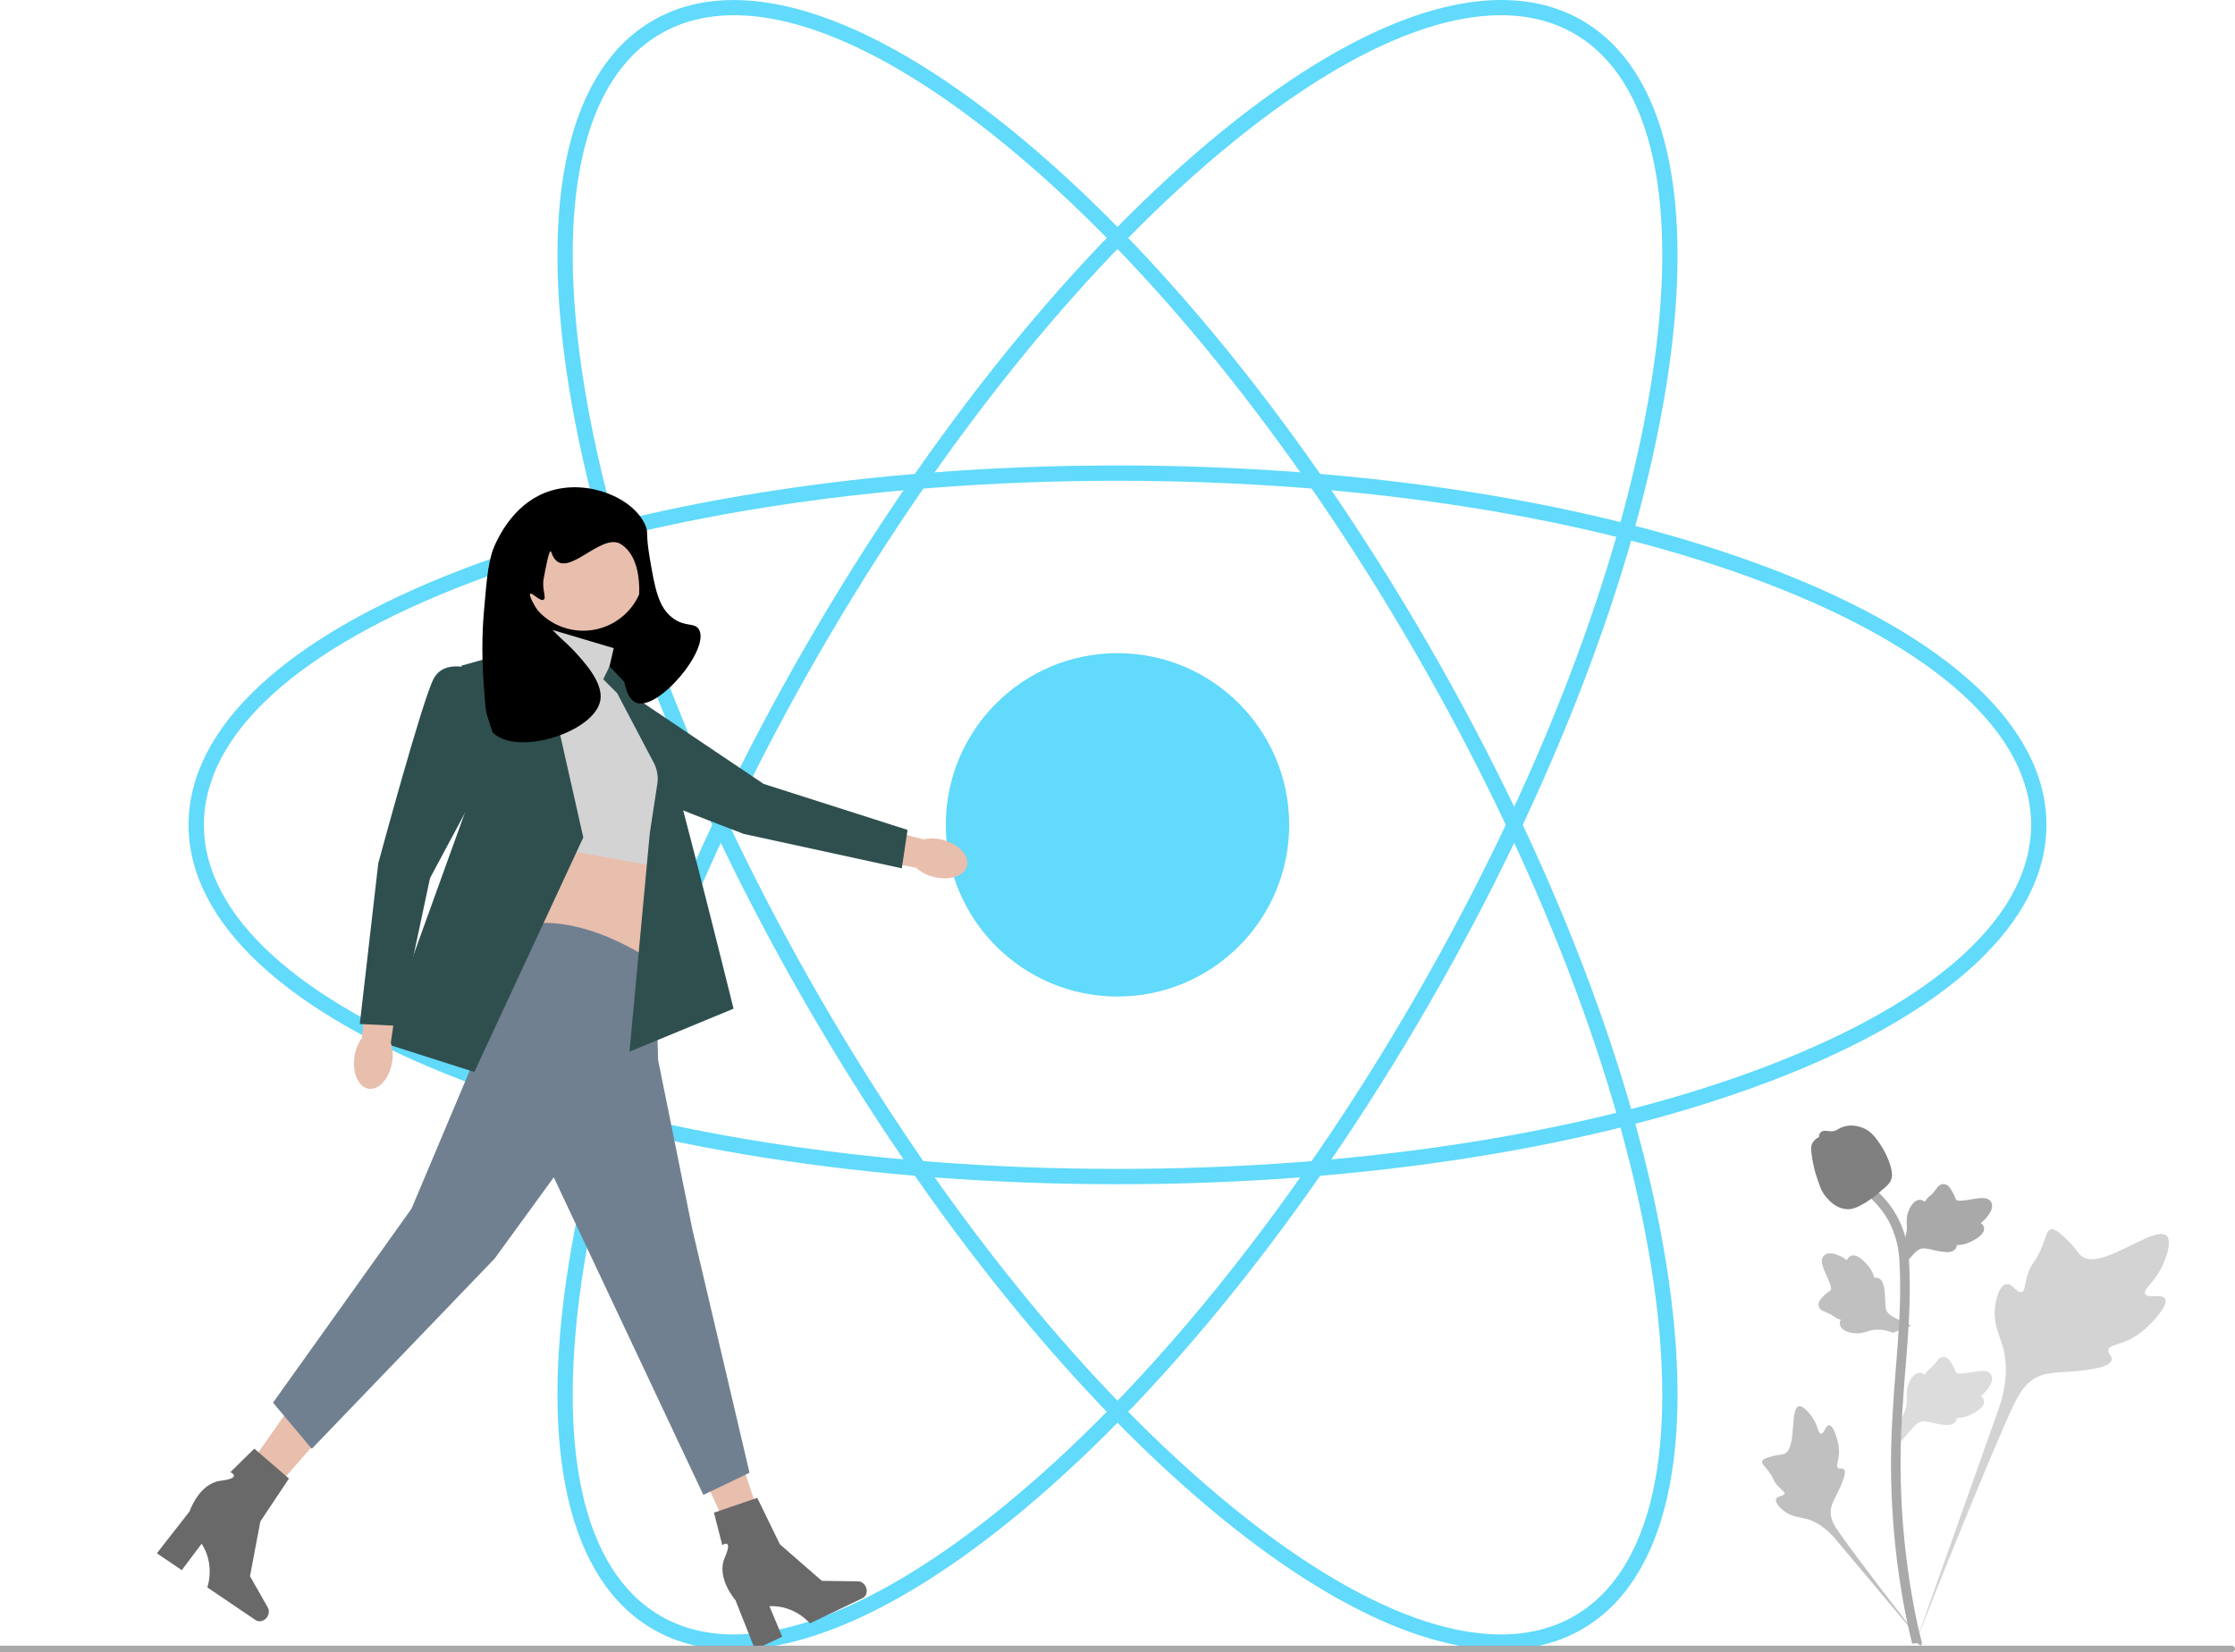 <svg xmlns="http://www.w3.org/2000/svg" viewBox="0 0 583.04 431.02"><g fill="#61dafb"><path d="M291.52 308.95c-64.43 0-125.04-9.6-170.65-27-46.22-17.66-71.68-41.36-71.68-66.76s25.46-49.1 71.68-66.76c45.61-17.41 106.22-27 170.65-27s125.04 9.59 170.65 27c46.22 17.65 71.68 41.36 71.68 66.76s-25.46 49.1-71.68 66.75c-45.61 17.42-106.22 27.01-170.65 27.01Zm0-183.52c-63.96 0-124.06 9.5-169.23 26.74-44.56 17.02-69.1 39.4-69.1 63.02s24.54 46 69.1 63.02c45.17 17.24 105.27 26.74 169.23 26.74s124.06-9.5 169.23-26.74c44.56-17.02 69.1-39.4 69.1-63.02s-24.54-46-69.1-63.02c-45.17-17.25-105.27-26.74-169.23-26.74Z"/><path d="M391.64 430.38c-20.02 0-44.98-11.58-72.6-34.02-37.9-30.8-76.5-78.49-108.72-134.29s-54.21-113.08-61.94-161.3c-7.82-48.85-.02-82.75 21.98-95.44 22-12.7 55.25-2.51 93.64 28.7 37.9 30.79 76.5 78.48 108.72 134.28s54.21 113.08 61.94 161.3c7.82 48.85.02 82.74-21.98 95.44-6.17 3.57-13.23 5.33-21.04 5.33ZM191.5 3.97c-7.13 0-13.56 1.6-19.14 4.82-20.46 11.81-27.57 44.25-20.03 91.35 7.65 47.75 29.48 104.54 61.45 159.93 31.98 55.39 70.26 102.69 107.78 133.18 37.01 30.09 68.67 40.15 89.12 28.34 20.46-11.81 27.57-44.26 20.03-91.36-7.65-47.74-29.48-104.53-61.45-159.92C337.28 114.92 299 67.62 261.48 37.13 234.58 15.26 210.5 3.97 191.5 3.97Z"/><path d="M191.4 430.38c-7.81 0-14.87-1.76-21.04-5.33-22-12.7-29.8-46.6-21.98-95.45 7.73-48.21 29.72-105.5 61.94-161.3 32.22-55.8 70.82-103.48 108.72-134.28 38.39-31.2 71.65-41.4 93.64-28.7 22 12.7 29.8 46.6 21.98 95.46-7.73 48.2-29.72 105.49-61.94 161.29S301.9 365.56 264 396.36c-27.61 22.44-52.58 34.02-72.6 34.02ZM391.54 3.97c-19 0-43.07 11.29-69.98 33.16-37.52 30.5-75.8 77.79-107.78 133.18-31.97 55.39-53.8 112.18-61.45 159.92-7.54 47.1-.43 79.55 20.03 91.36 5.58 3.22 12 4.82 19.14 4.82 19 0 43.07-11.29 69.98-33.16 37.52-30.5 75.8-77.8 107.78-133.18 31.97-55.39 53.8-112.18 61.45-159.93 7.54-47.1.43-79.54-20.03-91.35-5.58-3.23-12-4.82-19.14-4.82Z"/><circle cx="291.52" cy="215.19" r="44.79"/></g><path fill="lightgray" d="M564.78 338.79c-.84-1.43-4.5.1-5.16-1.2-.67-1.28 2.72-3.24 4.66-7.73.35-.8 2.55-5.9.92-7.47-3.1-2.98-17.24 9.32-22.19 5.3-1.09-.89-1.85-2.65-5.13-5.51-1.31-1.14-2.1-1.65-2.87-1.46-1.09.27-1.17 1.72-2.34 4.58-1.74 4.29-2.78 4.03-3.8 7.45-.75 2.54-.58 4.02-1.47 4.3-1.26.41-2.41-2.28-4-2.04-1.64.24-2.62 3.38-2.93 5.73-.58 4.4 1.04 7.31 1.93 10.37.98 3.32 1.56 8.37-.7 15.53l-22.27 62.76c4.92-12.88 19.16-48.18 25.14-61.3 1.73-3.79 3.63-7.63 7.55-9.15 3.77-1.46 8.95-.59 15.55-2.18.77-.18 2.91-.73 3.18-1.99.22-1.04-1.04-1.62-.84-2.6.26-1.3 2.73-1.31 5.77-2.82a18 18 0 0 0 4.63-3.42c.35-.33 5.5-5.26 4.37-7.15Z"/><path fill="silver" d="M477.14 371.83c-.94 0-1.25 2.23-2.08 2.2-.82-.05-.8-2.28-2.45-4.53-.3-.4-2.15-2.95-3.4-2.6-2.35.65-.4 11.14-3.8 12.41-.75.28-1.83.14-4.19.93-.93.32-1.41.56-1.54.99-.18.61.5 1.07 1.58 2.47 1.6 2.1 1.17 2.52 2.56 4.01 1.02 1.1 1.8 1.45 1.68 1.97-.16.73-1.82.52-2.16 1.37-.35.87.9 2.26 1.97 3.1 2 1.55 3.89 1.6 5.65 2.04 1.91.48 4.56 1.65 7.42 4.82l24.38 29.04c-4.9-6.13-18.13-23.3-22.84-30.03-1.36-1.94-2.7-3.98-2.3-6.34.36-2.27 2.29-4.56 3.4-8.26.14-.43.5-1.64-.05-2.14-.45-.4-1.1.04-1.52-.33-.56-.5.14-1.73.28-3.65.1-1.36-.14-2.38-.34-3.26-.06-.27-1-4.22-2.25-4.21Z"/><path fill="gainsboro" d="m495.94 376.05-.57-5.07.26-.38a9.38 9.38 0 0 0 1.82-5.16l-.02-.8c-.05-1.05-.11-2.36.57-3.9.39-.85 1.46-2.83 3.09-2.58.43.06.76.26 1.02.5l.11-.19c.5-.77.9-1.1 1.3-1.42.29-.24.6-.5 1.07-1.09.21-.26.38-.5.52-.69.42-.58.96-1.28 1.93-1.27 1.03.05 1.57.9 1.93 1.47.64 1.01.93 1.74 1.12 2.22.07.18.15.37.2.44.33.48 3.03.03 4.05-.14 2.3-.38 4.27-.71 5.09.73.58 1.04.15 2.4-1.33 4.17-.46.55-.95.97-1.39 1.3.36.21.68.54.82 1.06.3 1.23-.75 2.46-3.14 3.67a8.44 8.44 0 0 1-3.92 1.02c-.01.23-.07.49-.2.75-.43.77-1.3 1.13-2.62 1.05-1.45-.08-2.64-.36-3.7-.6a8.96 8.96 0 0 0-2.33-.35c-1.15.1-2.04 1.02-3.08 2.22l-2.6 3.04Z"/><path fill="silver" d="m498.57 345.87-4.76 1.84-.43-.16a9.38 9.38 0 0 0-5.46-.45l-.75.23c-1.01.31-2.27.7-3.93.43-.92-.16-3.1-.7-3.28-2.33-.05-.44.06-.8.22-1.11l-.2-.07c-.88-.29-1.3-.6-1.7-.88-.31-.23-.64-.46-1.34-.77-.3-.14-.57-.24-.79-.33-.67-.25-1.48-.6-1.72-1.54-.21-1.02.48-1.76.93-2.25.82-.87 1.45-1.34 1.86-1.64.16-.12.33-.24.38-.3.39-.44-.74-2.94-1.16-3.89-.95-2.12-1.78-3.95-.59-5.1.86-.83 2.29-.76 4.37.23.65.3 1.18.67 1.61 1 .12-.4.35-.8.82-1.05 1.11-.6 2.57.1 4.34 2.1a8.44 8.44 0 0 1 1.98 3.54c.23-.05.5-.06.78 0 .86.22 1.43.97 1.68 2.27.3 1.42.33 2.64.36 3.72.03.94.06 1.75.26 2.35.38 1.09 1.5 1.71 2.92 2.42l3.6 1.74Z"/><path fill="darkgray" d="m495.94 330.94-.57-5.07.26-.38a9.38 9.38 0 0 0 1.82-5.16l-.02-.79c-.05-1.06-.11-2.37.57-3.9.39-.86 1.46-2.83 3.09-2.59.43.06.76.26 1.02.5l.11-.18c.5-.77.9-1.1 1.3-1.42.29-.25.6-.5 1.07-1.1l.52-.68c.42-.59.96-1.28 1.93-1.27 1.03.05 1.57.9 1.93 1.47.64 1 .93 1.73 1.12 2.21.07.18.15.38.2.44.33.49 3.03.03 4.05-.14 2.3-.38 4.27-.7 5.09.74.58 1.03.15 2.4-1.33 4.16-.46.55-.95.97-1.39 1.3.36.22.68.55.82 1.06.3 1.23-.75 2.46-3.14 3.67a8.44 8.44 0 0 1-3.92 1.02c-.01.23-.07.49-.2.75-.43.77-1.3 1.14-2.62 1.05-1.45-.08-2.64-.35-3.7-.6a8.96 8.96 0 0 0-2.33-.34c-1.15.1-2.04 1.01-3.08 2.21l-2.6 3.04Z"/><path fill="darkgray" d="m501.12 429.32-1.06-.67-.25-1.22.25 1.22-1.24.15-.18-.8c-.56-2.26-2.25-9.16-3.66-20.02a204.15 204.15 0 0 1-1.65-23.17c-.12-7.8.25-13.72.55-18.47.22-3.58.5-7 .76-10.31.7-8.88 1.38-17.27.88-26.55a24.6 24.6 0 0 0-2.86-10.98 23.31 23.31 0 0 0-5.99-7.03l1.56-1.96c2.77 2.2 5 4.83 6.63 7.78 2.79 5.1 3.04 9.8 3.16 12.05.51 9.45-.17 17.92-.88 26.88-.27 3.32-.54 6.71-.76 10.28a201.65 201.65 0 0 0 1.09 41.16c1.39 10.72 3.05 17.51 3.6 19.75.3 1.19.35 1.44.05 1.91Z"/><path fill="gray" d="m482.08 315.46-.32-.01c-2.13-.12-4.1-1.4-5.87-3.8-.83-1.13-1.25-2.42-2.1-5-.13-.39-.76-2.4-1.15-5.17-.25-1.8-.22-2.56.14-3.23a3.82 3.82 0 0 1 1.76-1.61c-.03-.24 0-.49.1-.74.43-1.05 1.56-.91 2.18-.84.3.04.7.09 1.11.06.66-.03 1.02-.22 1.55-.52.51-.28 1.15-.63 2.1-.82 1.86-.39 3.43.14 3.94.31 2.71.9 4.05 3.01 5.6 5.45.3.5 1.36 2.27 2.06 4.72.5 1.76.43 2.54.28 3.12-.3 1.2-1.04 1.88-2.88 3.4a33.61 33.61 0 0 1-3.74 2.86c-1.93 1.11-3.15 1.82-4.76 1.82Z"/><path fill="#E8BEAC" d="M243.47 228.74c4.17 1.1 8.1-.16 8.8-2.81.7-2.65-2.1-5.7-6.27-6.8-1.66-.45-3.4-.51-5.09-.16l-17.7-4.43-1.91 8.35 17.66 3.49a10.78 10.78 0 0 0 4.51 2.36Z"/><path fill="darkslategray" d="M146.13 188.06s-3.6 6.9 1.4 10.31 46.5 19.19 46.5 19.19l41.22 8.97 1.5-10.02-37.55-12-31.3-21.05-21.77 4.6Z"/><path fill="#E8BEAC" d="m195.23 410.87 6.99-3.15-11.01-32.9-10.32 4.64 14.34 31.41z"/><path fill="dimgray" d="M225.85 413.94c.56 1.17.19 2.52-.84 3l-13.72 6.57s-3.95-4.78-10.57-4.48l3.33 7.95-7.08 3.38-5.11-12.9s-5.1-5.77-2.8-11.07c2.3-5.3-.65-3.3-.65-3.3l-2.16-8.46 11.3-3.86 5.89 12.1 10.95 9.55 9.42.12c.84 0 1.64.56 2.04 1.4Z"/><path fill="#E8BEAC" d="m56.86 393.88 6.25 4.44 22.83-26.13-9.22-6.56-19.86 28.25z"/><path fill="dimgray" d="M69.69 421.86c-.73 1.07-2.08 1.43-3.01.8l-12.6-8.53s2.12-5.83-1.48-11.4l-5.18 6.9-6.5-4.4 8.54-10.93s2.41-7.3 8.15-8c5.73-.7 2.5-2.24 2.5-2.24l6.23-6.13 9.04 7.8-7.46 11.19-2.7 14.28 4.65 8.18c.41.73.34 1.7-.18 2.48Z"/><path fill="black" d="M134.65 143.32h32.83v45.09h-32.83z"/><path fill="lightgray" d="m160.11 169.1-17.82-5.3-3.38 9.15-.48 55.9s25.54-5.79 31.32 3.85l1.93-17.35s6.26-8.67.96-19.75c-5.3-11.09-10.3-16.08-10.3-16.08l-4.15-2.23 1.92-8.2Z"/><path fill="#E8BEAC" d="m139.64 220.41-2.41 24.57 31.8 6.75s-2.41-21.2.48-26.02l-29.87-5.3Z"/><path fill="slategray" d="M170.96 251.25s-20.24-14.94-37.59-9.16c0 0-20.47 12.77-9.87 34.93l-16.15 38.31-36.13 50.6 10.12 12.04 47.7-49.63 15.42-21.2L183.48 390l12.05-5.78-14.94-63.6-8.91-44.09-.72-25.3Z"/><path fill="darkslategray" d="m123.74 279.67-24.1-7.7 23.13-64.09-2.41-34.21 20.41-5.75 11.39 50.56-28.42 61.19zM161.01 180.85l-3.64-3.64 1.63-3.36s10.51 10.9 12.44 13.8 19.92 75.5 19.92 75.5l-27.15 11.22 5.3-57 1.96-12.83a8.98 8.98 0 0 0-.92-5.54L161 180.85Z"/><circle cx="152.15" cy="148.56" r="15.98" fill="#E8BEAC"/><path fill="black" d="M162.09 142.03c-5.48-3.66-15.3 10.98-18.3 1.98-.46-1.4-1.56 4.81-1.97 6.98-.5 2.76.79 4.96 0 5.46-.88.56-3.04-1.93-3.5-1.56-.45.36.99 3.26 3.5 6.62 3.35 4.47 5.44 5.56 8.19 8.58 2.56 2.8 7.3 8 6.62 12.47-1.26 8.39-21.74 14.87-28.05 8.57-1.52-1.5-1.81-4.92-2.34-11.7-.8-10.06-.2-17.62 0-19.86.8-9.35 1.2-14.02 3.11-17.93 1.23-2.5 5.33-10.9 14.42-13.64 9.77-2.93 21.39 1.85 24.55 8.96.92 2.06.03 1.84 1.17 8.58 1.36 7.97 2.23 12.75 5.85 15.58 3.32 2.6 5.88 1.15 7.01 3.12 2.93 5.11-10.65 21.29-16.36 19.1-3.45-1.33-3.75-9.21-3.51-12.86.51-7.87 4.4-9.54 4.28-16.76-.03-1.91-.14-8.67-4.67-11.7Z"/><path fill="#E8BEAC" d="M92.48 275.54c-.68 4.26.97 8.06 3.68 8.49 2.7.43 5.45-2.67 6.13-6.93.3-1.7.17-3.44-.34-5.08l2.64-18.06-8.5-1.06-1.7 17.92c-1 1.4-1.66 3.02-1.9 4.72Z"/><path fill="darkslategray" d="M123.25 174.64s-7.22-2.9-10.11 2.4-14.46 48.19-14.46 48.19l-4.82 41.92 10.12.48 8.2-38.55L130 195.84l-6.75-21.2Z"/><path fill="darkgray" d="M583.04 430.18c0 .46-.38.84-.84.84H0v-1.68h582.2c.46 0 .84.38.84.84Z"/></svg>